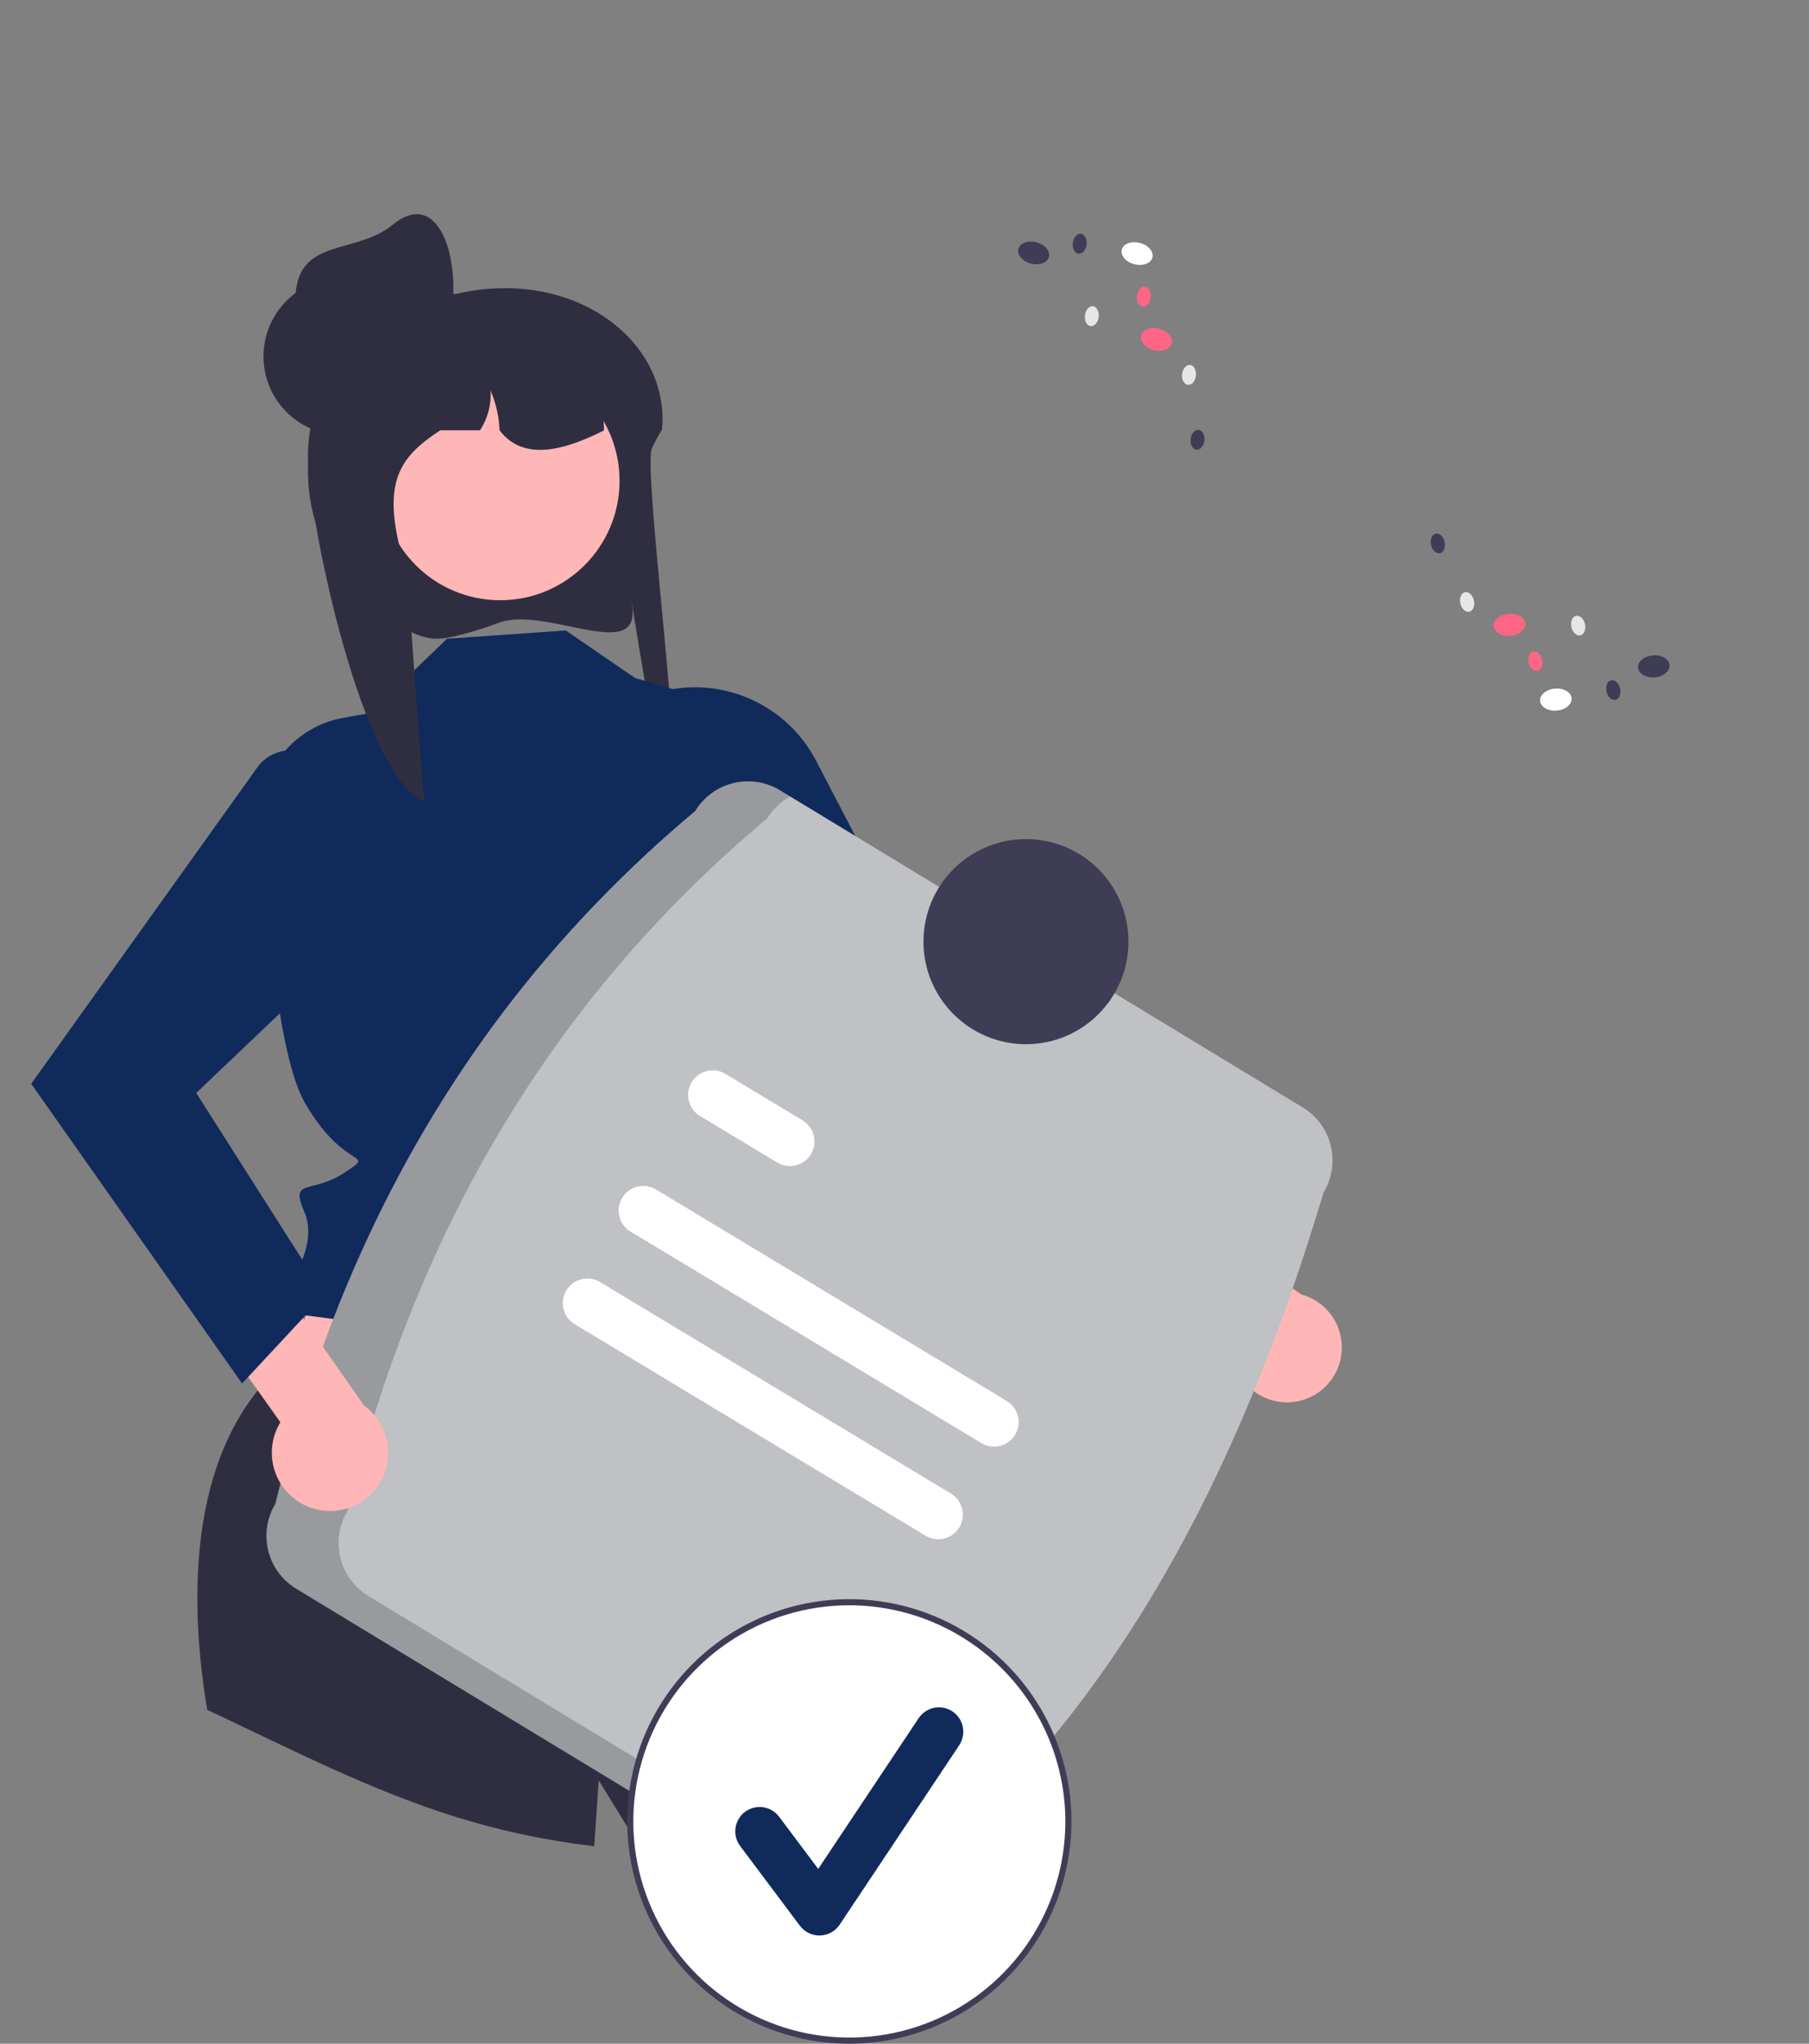 <svg width="62" height="70" viewBox="0 0 62 70" fill="none" xmlns="http://www.w3.org/2000/svg">
<rect x="0" y="0" width="62" height="70" fill="#808080" stroke="none"/>
<path d="M17.096 21.33C16.666 21.494 16.227 21.633 15.781 21.746C15.191 21.89 14.859 21.956 14.29 21.735C14.27 21.728 14.251 21.72 14.233 21.713C13.155 21.254 12.234 20.492 11.581 19.52C10.928 18.547 10.572 17.406 10.556 16.235C10.553 16.195 10.553 16.152 10.553 16.111C10.553 15.913 10.562 15.714 10.582 15.517C10.607 15.248 10.65 14.98 10.711 14.717L10.705 14.716C10.245 14.245 10.067 13.6 10.126 12.952C10.166 12.513 10.306 12.089 10.534 11.711C10.762 11.333 11.073 11.012 11.443 10.772C12.023 10.408 12.677 10.177 13.358 10.097C13.54 10.075 13.724 10.065 13.908 10.065H15.636C15.993 9.981 16.356 9.924 16.721 9.894H16.724C20.202 9.605 22.945 11.911 22.689 14.716C22.687 14.719 22.684 14.722 22.682 14.725C22.608 14.846 22.543 14.96 22.485 15.069C22.429 15.171 22.382 15.269 22.341 15.362C22.024 16.079 23.532 27.204 22.991 27.373C22.683 27.469 21.442 19.191 21.665 20.765C21.945 22.74 18.698 20.738 17.096 21.33Z" fill="#2F2E41"/>
<path d="M22.336 41.441L27.157 51.712L8.611 49.834L12.483 39.974L22.336 41.441Z" fill="#FFB6B6"/>
<path d="M32.013 62.034C28.788 63.107 25.389 63.562 21.996 63.376L20.52 60.982C20.52 60.982 20.458 61.873 20.366 63.236C18.75 63.049 17.156 62.711 15.603 62.227C12.659 61.306 9.899 59.879 7.102 58.564C6.535 55.186 6.322 49.977 9.455 46.945L26.317 50.035C26.317 50.035 29.023 52.058 28.299 52.783C27.575 53.507 27.463 53.395 27.939 53.87C28.414 54.346 29.442 54.982 29.452 55.397C29.456 55.56 30.61 58.504 32.013 62.034Z" fill="#2F2E41"/>
<path d="M19.391 21.594L15.318 21.878L12.684 24.422L11.762 24.587C10.933 24.735 10.188 25.182 9.666 25.843C9.145 26.504 8.884 27.333 8.934 28.174C9.123 31.387 9.548 36.189 10.436 37.747C11.812 40.163 12.949 39.405 11.812 40.163C10.675 40.921 9.912 40.325 10.436 41.523C10.96 42.721 9.728 44.257 9.728 44.257L9.238 44.748L9.758 44.961L26.327 47.117C26.327 47.117 24.894 40.675 25.79 39.093C26.686 37.51 28.859 32.727 26.92 30.855L25.024 24.184L21.763 23.222L19.391 21.594Z" fill="#112A5C"/>
<path d="M44.052 48.033C43.779 48.024 43.511 47.956 43.268 47.834C43.024 47.712 42.809 47.538 42.639 47.325C42.469 47.112 42.347 46.864 42.282 46.599C42.217 46.334 42.211 46.058 42.263 45.791L34.49 40.527L35.418 38.019L44.603 44.338C45.047 44.46 45.432 44.739 45.683 45.125C45.935 45.511 46.036 45.975 45.968 46.431C45.9 46.886 45.668 47.3 45.314 47.596C44.961 47.891 44.512 48.047 44.052 48.033Z" fill="#FFB6B6"/>
<path d="M22.098 23.869L20.969 24.316L26.994 36.083L39.466 44.585L41.264 41.546L31.77 33.346L27.969 26.056C27.434 25.03 26.538 24.239 25.453 23.835C24.369 23.431 23.174 23.443 22.098 23.869Z" fill="#112A5C"/>
<path d="M17.143 20.559C19.403 20.559 21.234 18.727 21.234 16.468C21.234 14.209 19.403 12.377 17.143 12.377C14.884 12.377 13.053 14.209 13.053 16.468C13.053 18.727 14.884 20.559 17.143 20.559Z" fill="#FFB6B6"/>
<path d="M20.701 14.739C20.633 14.775 20.565 14.808 20.497 14.841C20.426 14.875 20.355 14.909 20.283 14.941C18.914 15.562 17.799 15.631 17.122 14.739C17.104 14.269 16.998 13.807 16.811 13.376C16.844 13.858 16.717 14.337 16.45 14.739H15.087C13.684 15.67 12.964 16.526 13.938 19.583C14.002 19.784 14.436 26.919 14.56 27.468C12.436 26.653 10.604 18.003 10.558 15.723C10.555 15.686 10.555 15.647 10.555 15.609C10.554 15.427 10.564 15.244 10.583 15.063C10.608 14.815 10.651 14.569 10.712 14.328L10.707 14.327C10.49 14.12 10.325 13.866 10.225 13.584C10.124 13.303 10.091 13.001 10.128 12.705C10.484 12.238 10.925 11.843 11.428 11.539C11.884 11.318 12.361 11.139 12.851 11.005C12.863 11.002 12.873 10.999 12.886 10.996C13.035 10.956 13.189 10.919 13.342 10.887C13.659 10.82 13.978 10.772 14.3 10.742C14.324 10.741 14.346 10.739 14.367 10.739C14.496 10.739 14.622 10.774 14.733 10.839C14.734 10.839 14.734 10.84 14.736 10.84C14.842 10.904 14.93 10.994 14.992 11.101C15.053 11.209 15.086 11.33 15.087 11.454H16.605C16.661 11.454 16.717 11.456 16.773 11.459C18.886 11.543 20.585 12.447 20.694 14.525C20.699 14.597 20.701 14.667 20.701 14.739Z" fill="#2F2E41"/>
<path d="M11.726 14.903C13.215 14.903 14.421 13.697 14.421 12.208C14.421 10.72 13.215 9.513 11.726 9.513C10.238 9.513 9.031 10.72 9.031 12.208C9.031 13.697 10.238 14.903 11.726 14.903Z" fill="#2F2E41"/>
<path d="M15.427 10.961C15.121 12.418 13.61 13.289 12.165 12.933C11.471 12.762 10.873 12.322 10.504 11.71C10.134 11.098 10.023 10.365 10.194 9.671C10.55 8.226 12.304 8.642 13.456 7.7C15.085 6.366 15.84 8.997 15.427 10.961Z" fill="#2F2E41"/>
<path d="M9.439 51.507C11.736 42.14 16.287 34.09 23.824 27.782C24.116 27.302 24.586 26.957 25.131 26.824C25.677 26.69 26.253 26.778 26.733 27.069L44.651 37.933C45.131 38.224 45.476 38.694 45.609 39.24C45.743 39.785 45.655 40.362 45.364 40.842C42.487 50.453 38.178 58.793 30.979 64.567C30.687 65.047 30.217 65.392 29.672 65.525C29.126 65.659 28.55 65.571 28.07 65.28L10.152 54.416C9.672 54.125 9.327 53.654 9.194 53.109C9.06 52.564 9.148 51.987 9.439 51.507Z" fill="#BFC1C4"/>
<path opacity="0.2" d="M12.623 54.664C12.144 54.372 11.799 53.902 11.665 53.356C11.532 52.811 11.62 52.235 11.911 51.754C14.207 42.388 18.759 34.337 26.296 28.029C26.489 27.715 26.761 27.457 27.086 27.282L26.733 27.069C26.253 26.778 25.677 26.69 25.131 26.824C24.586 26.957 24.116 27.302 23.824 27.782C16.287 34.089 11.736 42.14 9.439 51.507C9.148 51.987 9.06 52.564 9.194 53.109C9.327 53.654 9.672 54.125 10.152 54.416L28.07 65.28C28.389 65.472 28.753 65.576 29.125 65.582C29.497 65.588 29.864 65.496 30.189 65.314L12.623 54.664Z" fill="black"/>
<path d="M33.637 49.43L21.61 42.183C21.419 42.068 21.281 41.881 21.228 41.664C21.174 41.448 21.209 41.219 21.324 41.027C21.439 40.836 21.626 40.698 21.842 40.645C22.059 40.591 22.288 40.625 22.48 40.74L34.507 47.987C34.697 48.102 34.834 48.289 34.888 48.505C34.941 48.722 34.906 48.951 34.791 49.142C34.676 49.333 34.49 49.47 34.274 49.524C34.057 49.578 33.828 49.544 33.637 49.43Z" fill="white"/>
<path d="M26.64 39.821L23.994 38.226C23.802 38.111 23.664 37.925 23.609 37.709C23.555 37.492 23.589 37.262 23.703 37.071C23.818 36.879 24.004 36.74 24.221 36.686C24.438 36.632 24.667 36.665 24.859 36.78L24.864 36.783L27.51 38.377C27.7 38.493 27.837 38.679 27.891 38.896C27.944 39.112 27.909 39.341 27.794 39.532C27.679 39.723 27.493 39.861 27.277 39.915C27.06 39.969 26.831 39.935 26.64 39.821Z" fill="white"/>
<path d="M31.724 52.603L19.697 45.356C19.506 45.241 19.368 45.054 19.314 44.837C19.26 44.621 19.294 44.392 19.409 44.2C19.524 44.009 19.711 43.871 19.927 43.817C20.144 43.763 20.373 43.797 20.565 43.911L20.567 43.913L32.594 51.159C32.784 51.275 32.921 51.462 32.975 51.678C33.028 51.895 32.993 52.123 32.878 52.314C32.763 52.505 32.577 52.643 32.361 52.697C32.144 52.751 31.916 52.717 31.724 52.603Z" fill="white"/>
<path d="M35.163 35.766C37.103 35.766 38.676 34.193 38.676 32.253C38.676 30.313 37.103 28.74 35.163 28.74C33.223 28.74 31.65 30.313 31.65 32.253C31.65 34.193 33.223 35.766 35.163 35.766Z" fill="#3F3D56"/>
<path d="M29.108 69.895C33.255 69.895 36.616 66.534 36.616 62.387C36.616 58.24 33.255 54.878 29.108 54.878C24.961 54.878 21.6 58.24 21.6 62.387C21.6 66.534 24.961 69.895 29.108 69.895Z" fill="white"/>
<path d="M29.109 70C27.603 70 26.131 69.554 24.88 68.717C23.628 67.88 22.652 66.692 22.076 65.3C21.499 63.909 21.349 62.379 21.642 60.902C21.936 59.425 22.661 58.069 23.726 57.004C24.791 55.939 26.147 55.214 27.624 54.92C29.101 54.627 30.631 54.777 32.023 55.353C33.414 55.93 34.603 56.905 35.439 58.157C36.276 59.409 36.722 60.881 36.722 62.387C36.72 64.405 35.917 66.341 34.49 67.768C33.063 69.195 31.128 69.998 29.109 70ZM29.109 54.983C27.645 54.983 26.213 55.418 24.996 56.231C23.778 57.045 22.829 58.201 22.269 59.554C21.709 60.907 21.562 62.395 21.848 63.831C22.134 65.267 22.839 66.587 23.874 67.622C24.91 68.657 26.229 69.363 27.665 69.648C29.101 69.934 30.59 69.787 31.942 69.227C33.295 68.667 34.452 67.718 35.265 66.5C36.079 65.283 36.513 63.851 36.513 62.387C36.511 60.424 35.73 58.542 34.342 57.154C32.954 55.766 31.072 54.986 29.109 54.983Z" fill="#3F3D56"/>
<path d="M28.083 66.295C27.953 66.295 27.826 66.264 27.71 66.206C27.594 66.148 27.493 66.064 27.415 65.96L25.367 63.229C25.301 63.142 25.253 63.042 25.226 62.935C25.198 62.829 25.192 62.718 25.208 62.61C25.223 62.501 25.26 62.397 25.316 62.302C25.372 62.208 25.445 62.125 25.533 62.059C25.621 61.994 25.721 61.946 25.827 61.919C25.934 61.891 26.044 61.885 26.153 61.901C26.262 61.916 26.366 61.953 26.46 62.009C26.555 62.065 26.637 62.139 26.703 62.227L28.043 64.014L31.485 58.851C31.546 58.76 31.624 58.681 31.715 58.62C31.806 58.559 31.909 58.517 32.016 58.495C32.124 58.474 32.234 58.474 32.342 58.495C32.45 58.516 32.552 58.558 32.643 58.619C32.734 58.68 32.813 58.758 32.874 58.849C32.935 58.941 32.977 59.043 32.999 59.15C33.02 59.258 33.021 59.369 32.999 59.476C32.978 59.584 32.936 59.686 32.875 59.778L28.778 65.923C28.704 66.034 28.604 66.126 28.488 66.19C28.371 66.255 28.24 66.291 28.106 66.294C28.099 66.294 28.091 66.295 28.083 66.295Z" fill="#112A5C"/>
<path d="M53.356 24.338C53.655 24.313 53.882 24.124 53.864 23.916C53.847 23.709 53.59 23.561 53.292 23.587C52.994 23.612 52.766 23.801 52.784 24.009C52.802 24.216 53.058 24.364 53.356 24.338Z" fill="white"/>
<path d="M56.714 23.2C57.012 23.174 57.24 22.985 57.222 22.778C57.204 22.57 56.948 22.422 56.65 22.448C56.351 22.474 56.124 22.662 56.142 22.87C56.159 23.078 56.416 23.225 56.714 23.2Z" fill="#3F3D56"/>
<path d="M51.765 21.777C52.063 21.752 52.291 21.563 52.273 21.355C52.255 21.148 51.999 21 51.7 21.026C51.402 21.051 51.175 21.24 51.192 21.448C51.21 21.655 51.466 21.803 51.765 21.777Z" fill="#FF6584"/>
<path d="M50.358 20.952C50.487 20.923 50.557 20.75 50.515 20.565C50.474 20.381 50.336 20.254 50.207 20.283C50.079 20.312 50.008 20.486 50.05 20.67C50.092 20.855 50.23 20.981 50.358 20.952Z" fill="#E6E6E6"/>
<path d="M49.354 18.948C49.483 18.919 49.553 18.746 49.511 18.561C49.47 18.377 49.332 18.25 49.203 18.279C49.075 18.308 49.005 18.482 49.046 18.666C49.088 18.851 49.226 18.977 49.354 18.948Z" fill="#3F3D56"/>
<path d="M54.165 21.762C54.293 21.733 54.364 21.56 54.322 21.375C54.28 21.191 54.142 21.064 54.014 21.093C53.885 21.122 53.815 21.296 53.857 21.48C53.898 21.665 54.036 21.791 54.165 21.762Z" fill="#E6E6E6"/>
<path d="M52.698 22.979C52.826 22.95 52.897 22.777 52.855 22.592C52.813 22.408 52.675 22.282 52.547 22.311C52.419 22.34 52.348 22.513 52.39 22.698C52.432 22.882 52.57 23.008 52.698 22.979Z" fill="#FF6584"/>
<path d="M55.368 23.97C55.496 23.941 55.567 23.768 55.525 23.584C55.483 23.399 55.345 23.273 55.217 23.302C55.089 23.331 55.018 23.504 55.06 23.689C55.102 23.873 55.239 24 55.368 23.97Z" fill="#3F3D56"/>
<path d="M39.497 8.818C39.548 8.616 39.355 8.393 39.064 8.319C38.774 8.246 38.497 8.35 38.446 8.552C38.395 8.754 38.589 8.977 38.879 9.051C39.169 9.124 39.446 9.02 39.497 8.818Z" fill="white"/>
<path d="M35.952 8.796C36.004 8.594 35.81 8.371 35.52 8.297C35.229 8.223 34.952 8.327 34.901 8.529C34.85 8.731 35.044 8.955 35.334 9.028C35.624 9.102 35.901 8.998 35.952 8.796Z" fill="#3F3D56"/>
<path d="M40.161 11.759C40.213 11.557 40.019 11.334 39.728 11.26C39.438 11.187 39.161 11.291 39.11 11.493C39.059 11.695 39.253 11.918 39.543 11.992C39.833 12.065 40.11 11.961 40.161 11.759Z" fill="#FF6584"/>
<path d="M40.988 12.868C41.009 12.68 40.92 12.516 40.79 12.501C40.659 12.486 40.536 12.627 40.515 12.815C40.494 13.003 40.583 13.168 40.714 13.182C40.844 13.197 40.967 13.056 40.988 12.868Z" fill="#E6E6E6"/>
<path d="M41.279 15.09C41.3 14.902 41.211 14.737 41.081 14.723C40.95 14.708 40.827 14.849 40.806 15.037C40.785 15.225 40.874 15.389 41.005 15.404C41.135 15.418 41.258 15.278 41.279 15.09Z" fill="#3F3D56"/>
<path d="M37.656 10.856C37.677 10.668 37.588 10.504 37.458 10.489C37.327 10.475 37.204 10.615 37.183 10.803C37.162 10.992 37.251 11.156 37.381 11.171C37.512 11.185 37.635 11.044 37.656 10.856Z" fill="#E6E6E6"/>
<path d="M39.44 10.187C39.461 9.998 39.372 9.834 39.241 9.819C39.11 9.805 38.987 9.945 38.966 10.134C38.945 10.322 39.034 10.486 39.165 10.501C39.295 10.515 39.419 10.375 39.44 10.187Z" fill="#FF6584"/>
<path d="M37.242 8.375C37.263 8.187 37.174 8.023 37.044 8.008C36.913 7.994 36.789 8.134 36.769 8.323C36.748 8.511 36.837 8.675 36.967 8.69C37.098 8.704 37.221 8.564 37.242 8.375Z" fill="#3F3D56"/>
<path d="M10.556 51.606C10.288 51.496 10.048 51.33 9.851 51.118C9.654 50.906 9.505 50.654 9.415 50.379C9.325 50.104 9.296 49.813 9.329 49.525C9.363 49.238 9.459 48.961 9.61 48.715L3.838 40.601L5.69 38.453L12.474 48.139C12.871 48.425 13.149 48.845 13.256 49.322C13.363 49.798 13.291 50.297 13.055 50.725C12.818 51.152 12.433 51.478 11.973 51.64C11.512 51.803 11.008 51.791 10.556 51.606Z" fill="#FFB6B6"/>
<path d="M10.689 25.895C10.397 25.723 10.054 25.661 9.72 25.72C9.386 25.779 9.084 25.954 8.869 26.215L1.07 37.122L8.297 47.387L11.125 44.349L6.726 37.436L12.573 31.87C13.053 30.817 13.127 29.624 12.779 28.521C12.431 27.417 11.687 26.482 10.689 25.895Z" fill="#112A5C"/>
</svg>
